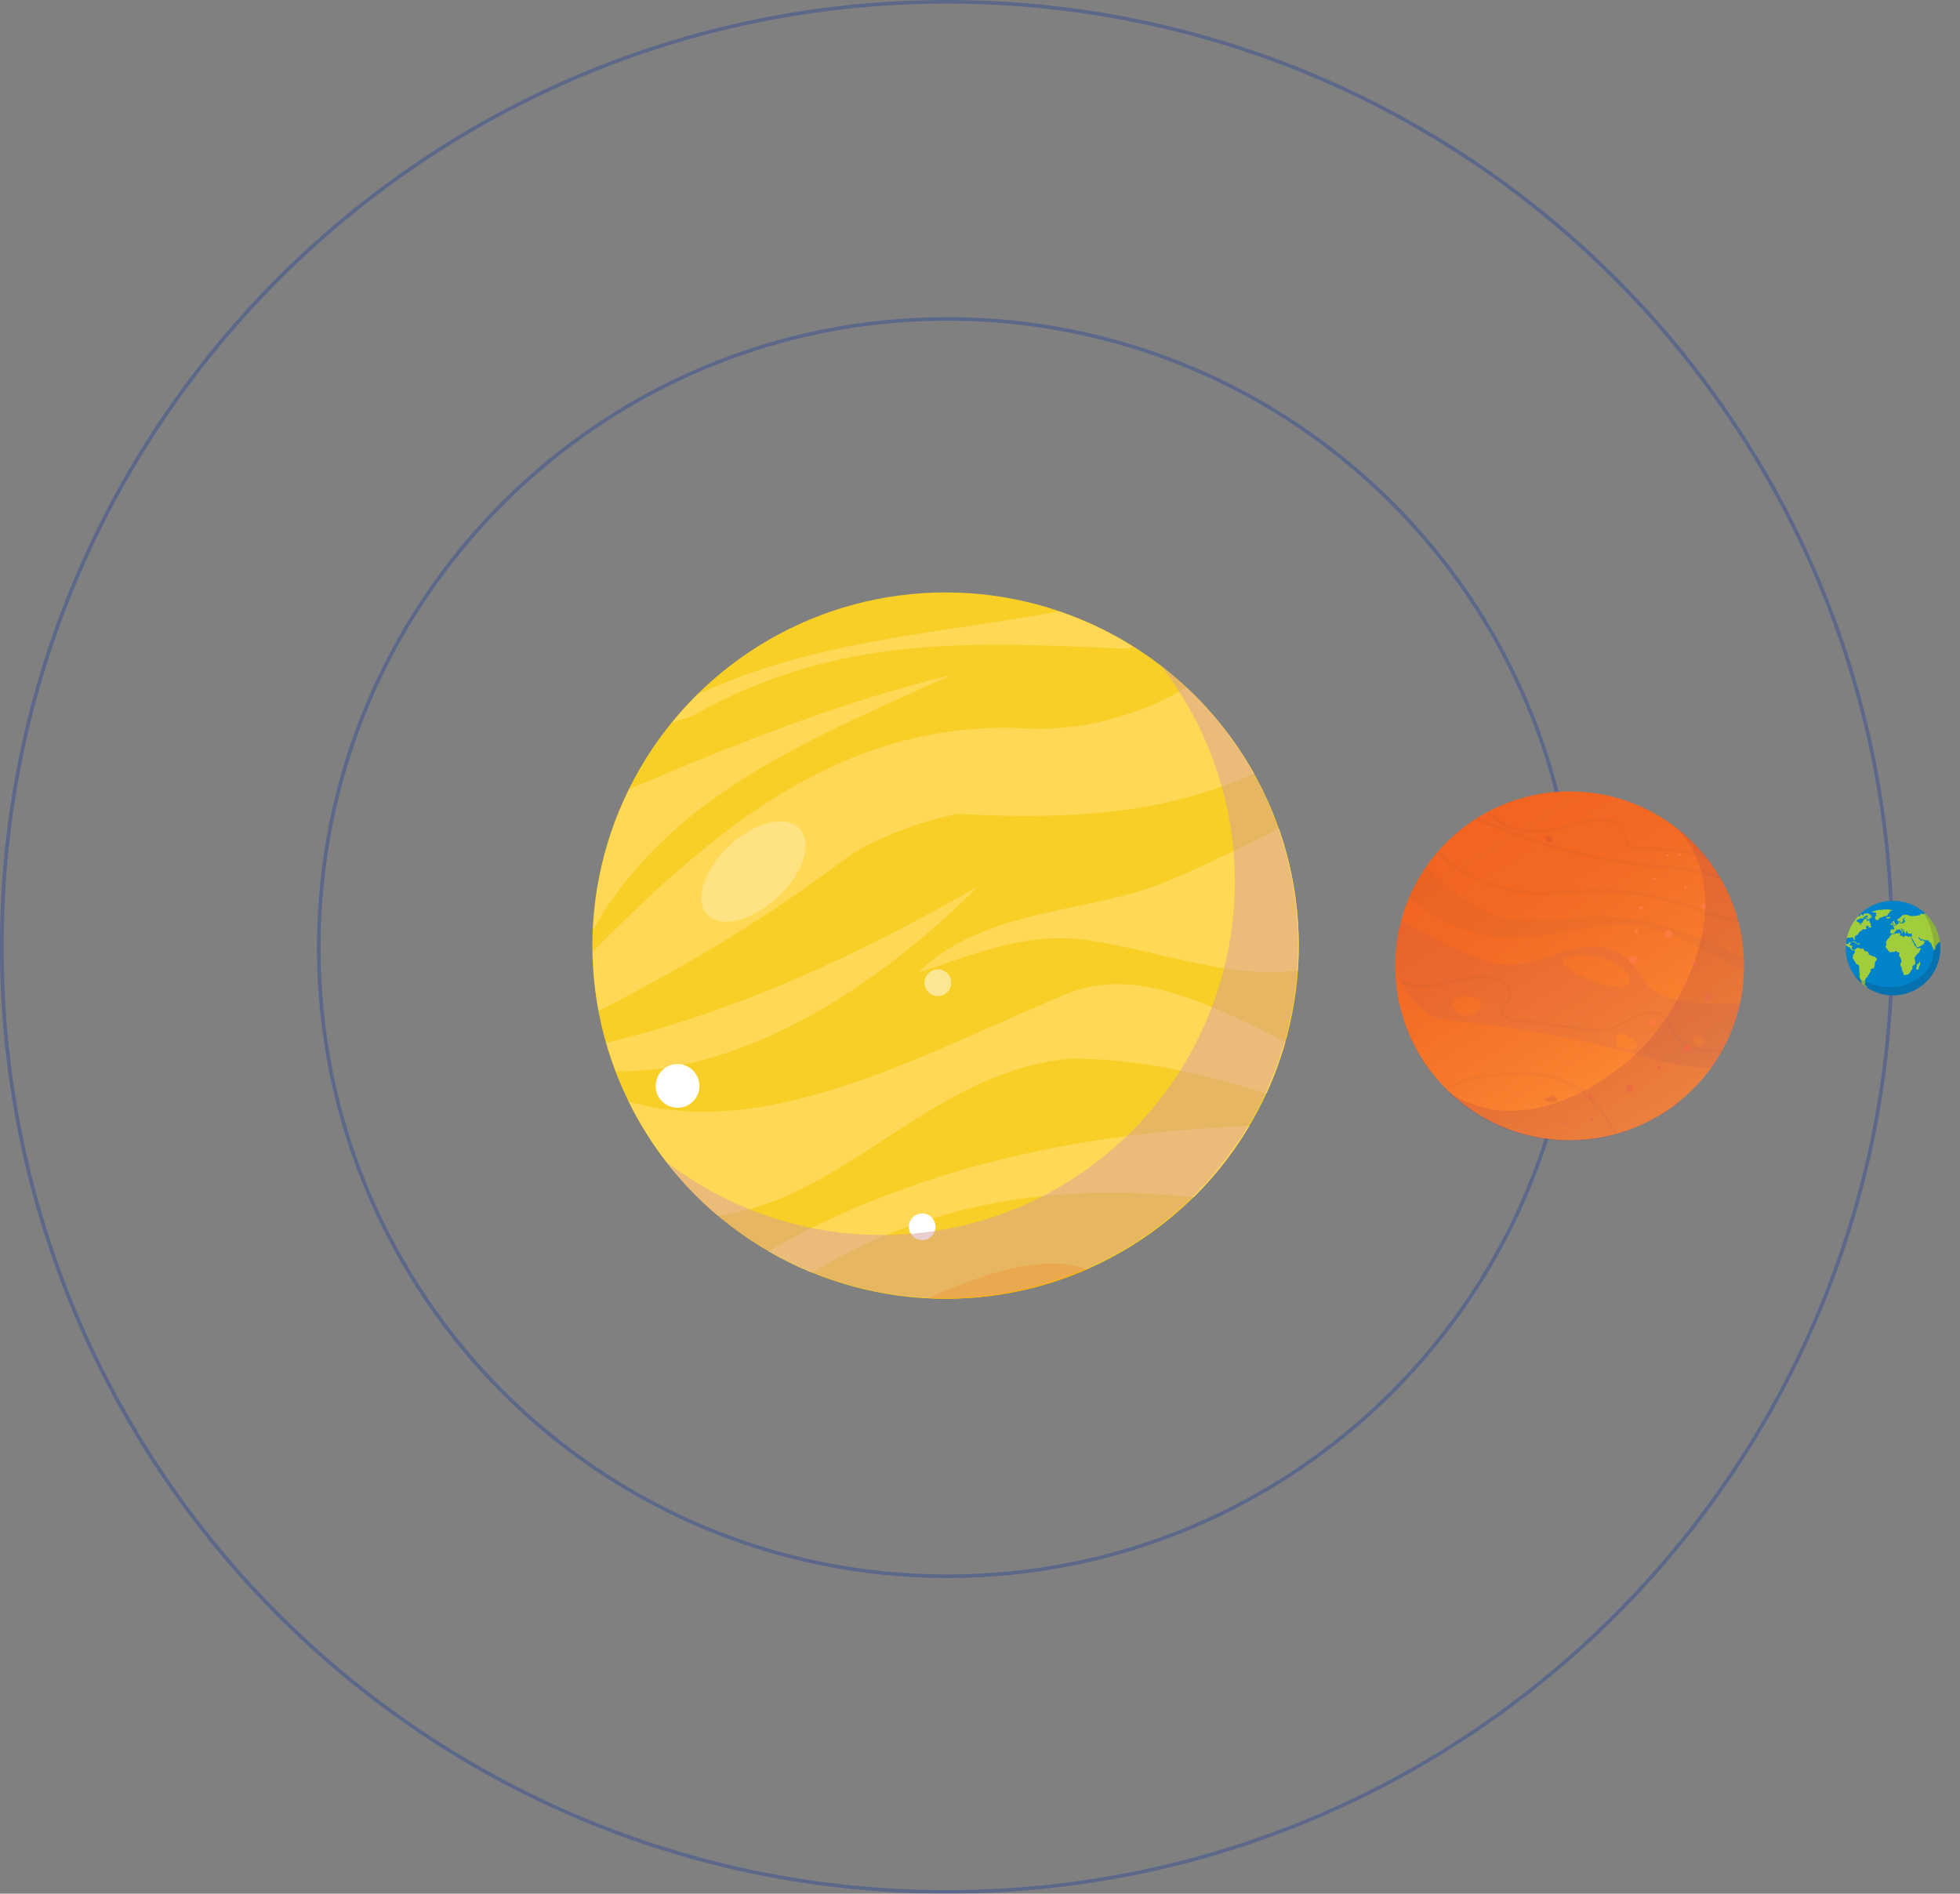 <svg xmlns="http://www.w3.org/2000/svg" xmlns:xlink="http://www.w3.org/1999/xlink" width="544.996" height="526.604" viewBox="0 0 544.996 526.604">
  <rect x="0" y="0" width="544.996" height="526.604" fill="#808080" stroke="none"/>
  <defs>
    <radialGradient id="radial-gradient" cx="-8.211" cy="-17.393" r="0.003" gradientTransform="translate(0.318) scale(0.364 1)" gradientUnits="objectBoundingBox">
      <stop offset="0.589" stop-color="#fff" stop-opacity="0"/>
      <stop offset="0.966" stop-color="#6e7797" stop-opacity="0.02"/>
      <stop offset="1" stop-color="#212e60" stop-opacity="0.031"/>
    </radialGradient>
    <linearGradient id="linear-gradient" x1="0.257" y1="0.11" x2="0.786" y2="0.959" gradientUnits="objectBoundingBox">
      <stop offset="0" stop-color="#f16421"/>
      <stop offset="0.276" stop-color="#f36a24"/>
      <stop offset="0.675" stop-color="#f87e2e"/>
      <stop offset="1" stop-color="#ff933a"/>
    </linearGradient>
    <radialGradient id="radial-gradient-2" cx="-4.26" cy="-8.856" r="0.002" gradientTransform="translate(0.344) scale(0.312 1)" xlink:href="#radial-gradient"/>
    <radialGradient id="radial-gradient-3" cx="-6.111" cy="-14.382" r="0.004" gradientTransform="translate(0.375) scale(0.25 1)" xlink:href="#radial-gradient"/>
    <radialGradient id="radial-gradient-4" cx="-4.832" cy="-12.945" r="0.004" gradientTransform="translate(0.383) scale(0.234 1)" xlink:href="#radial-gradient"/>
    <radialGradient id="radial-gradient-5" cx="-4.307" cy="-13.509" r="0.004" gradientTransform="translate(0.383) scale(0.234 1)" xlink:href="#radial-gradient"/>
    <radialGradient id="radial-gradient-6" cx="-6.893" cy="-19.354" r="0.007" gradientTransform="translate(0.396) scale(0.207 1)" xlink:href="#radial-gradient"/>
  </defs>
  <g id="Group_1019" data-name="Group 1019" transform="translate(-697 -9063.857)">
    <g id="Group_1018" data-name="Group 1018" transform="translate(959.956 9493.682) rotate(-135)">
      <g id="Group_1017" data-name="Group 1017" transform="translate(0 0)">
        <ellipse id="Ellipse_709" data-name="Ellipse 709" cx="98.185" cy="98.185" rx="98.185" ry="98.185" transform="matrix(0.228, -0.974, 0.974, 0.228, 0, 191.217)" fill="#f7cf26"/>
        <path id="Path_1811" data-name="Path 1811" d="M48.176,39.012C30.938,51.943,11.935,59.544,0,75.073A98.494,98.494,0,0,0,31.634,99.226C35.187,88.657,38.651,78,42.975,67.623,50.778,46.817,74.185,26.009,74.185,0,66.383,15.6,61.182,28.611,48.176,39.012Z" transform="translate(43.881 107.288)" fill="#ffd855"/>
        <path id="Path_1812" data-name="Path 1812" d="M60.182,4.361C51.511,39.981,30.632,69.5.017,94.146c0,.24-.017.478-.017.721a97.914,97.914,0,0,0,3.07,24.286C34.991,84.681,60.784,44.963,73.018,0A98.1,98.1,0,0,0,60.182,4.361Z" transform="translate(19.767 23.085)" fill="#ffd855"/>
        <path id="Path_1813" data-name="Path 1813" d="M25.5,0A98.226,98.226,0,0,0,0,36.772C11.719,31.486,19.493,15.593,25.5,0Z" transform="translate(26.587 45.259)" fill="#ffb200"/>
        <path id="Path_1814" data-name="Path 1814" d="M94.92,10.457A98.828,98.828,0,0,0,82.145,0C73.724,26.176,67.067,52.059,63.24,80.76a96.2,96.2,0,0,1-13,28.608C28.118,129.273,9.795,149.205,0,175.508a98.172,98.172,0,0,0,26.713,3.7c1.143,0,2.272-.049,3.4-.085,4.327-16.078,13.117-30.814,25.32-41.141C91.863,103.577,95.221,56.578,94.92,10.457Z" transform="translate(91.239 36.933)" fill="#ffd855"/>
        <path id="Path_1815" data-name="Path 1815" d="M40.913,34.78A98.054,98.054,0,0,0,20.386,0C31.875,41.624,14.78,81.039,0,120.451,16.687,93.149,28.946,64.075,40.913,34.78Z" transform="translate(170.084 51.858)" fill="#ffd855"/>
        <path id="Path_1816" data-name="Path 1816" d="M75.716,0a30.18,30.18,0,0,0-3.941,9.409C58.769,51.023,32.76,74.43,1.551,103.041A7.4,7.4,0,0,0,0,105.344a97.618,97.618,0,0,0,21.565-7.71c20-29.011,42.606-53.991,54.632-87.3,0-.221.014-.439.014-.663C76.211,6.4,76.032,3.182,75.716,0Z" transform="translate(139.925 108.283)" fill="#ffd855"/>
        <path id="Path_1817" data-name="Path 1817" d="M0,107.475C9.776,71.625,22.621,35.78,42.359,3.769Q38.7,1.73,34.853,0C8.074,26.142,0,70.836,0,107.475Z" transform="translate(123.269 28.424)" fill="#ffd855"/>
        <path id="Path_1818" data-name="Path 1818" d="M92.108,0c-2.8,0-5.562.146-8.3.374C61.881,28.984,70.268,70.69,45.4,100.524,32.144,113.787,16.379,123.706,0,132.18a98.232,98.232,0,0,0,6.446,13.906c21.694-7.181,43.885-14.379,51.964-32.557,16.267-38.638,29.361-88.4,65.376-108.278A98.018,98.018,0,0,0,92.108,0Z" transform="translate(25.844 19.767)" fill="#ffd855"/>
        <g id="Group_1016" data-name="Group 1016" transform="translate(63.616 31.609)" style="mix-blend-mode: soft-light;isolation: isolate">
          <g id="Group_1007" data-name="Group 1007" transform="translate(96.907 45.615)" opacity="0.527" style="mix-blend-mode: soft-light;isolation: isolate">
            <path id="Path_1824" data-name="Path 1824" d="M10.471,0c5.424.194,9.54,8.2,9.193,17.879S14.638,35.252,9.213,35.058-.327,26.857.02,17.176,5.047-.193,10.471,0Z" transform="translate(0 0)" fill="#fff" opacity="0.5" style="mix-blend-mode: soft-light;isolation: isolate"/>
          </g>
          <g id="Group_1008" data-name="Group 1008" transform="translate(44.906 73.839)" style="mix-blend-mode: soft-light;isolation: isolate">
            <path id="Path_1825" data-name="Path 1825" d="M.516,1.821A3.708,3.708,0,1,1,1.821,6.9,3.708,3.708,0,0,1,.516,1.821Z" transform="translate(0 0)" fill="#fff" opacity="0.5" style="mix-blend-mode: soft-light;isolation: isolate"/>
          </g>
          <g id="Group_1009" data-name="Group 1009" transform="translate(0 22.762)" style="mix-blend-mode: soft-light;isolation: isolate">
            <path id="Path_1826" data-name="Path 1826" d="M.517,1.821a3.709,3.709,0,1,1,1.3,5.08A3.707,3.707,0,0,1,.517,1.821Z" transform="translate(0 0)" fill="#fff"/>
          </g>
          <g id="Group_1015" data-name="Group 1015" transform="translate(73.432 0)" style="mix-blend-mode: soft-light;isolation: isolate">
            <path id="Path_1832" data-name="Path 1832" d="M.846,2.984A6.073,6.073,0,1,1,2.982,11.3,6.074,6.074,0,0,1,.846,2.984Z" transform="translate(0 0)" fill="#fff"/>
          </g>
        </g>
        <path id="Path_1833" data-name="Path 1833" d="M110.773,195.588a100.038,100.038,0,0,1-12.588.781A98.185,98.185,0,0,1,98.185,0a100.488,100.488,0,0,1,12.588.779,98.215,98.215,0,0,0,0,194.809Z" transform="translate(19.767 19.767)" fill="#d69f9f" opacity="0.5" style="mix-blend-mode: multiply;isolation: isolate"/>
      </g>
    </g>
    <g id="Path_1834" data-name="Path 1834" transform="translate(785.134 9152.041)" fill="none" opacity="0.35">
      <path d="M175.321,0A175.321,175.321,0,1,1,0,175.321,175.321,175.321,0,0,1,175.321,0Z" stroke="none"/>
      <path d="M 175.321 1 C 163.493 1 151.673 2.192 140.188 4.542 C 128.996 6.832 117.988 10.249 107.468 14.699 C 97.139 19.067 87.176 24.475 77.857 30.771 C 68.626 37.007 59.946 44.169 52.057 52.057 C 44.169 59.946 37.007 68.626 30.771 77.857 C 24.475 87.176 19.067 97.139 14.699 107.468 C 10.249 117.988 6.832 128.996 4.542 140.188 C 2.192 151.673 1 163.493 1 175.321 C 1 187.149 2.192 198.97 4.542 210.454 C 6.832 221.646 10.249 232.655 14.699 243.174 C 19.067 253.503 24.475 263.466 30.771 272.785 C 37.007 282.016 44.169 290.696 52.057 298.585 C 59.946 306.473 68.626 313.635 77.857 319.872 C 87.176 326.167 97.139 331.575 107.468 335.944 C 117.988 340.393 128.996 343.81 140.188 346.101 C 151.673 348.451 163.493 349.642 175.321 349.642 C 187.149 349.642 198.97 348.451 210.454 346.101 C 221.646 343.81 232.655 340.393 243.174 335.944 C 253.503 331.575 263.466 326.167 272.785 319.872 C 282.016 313.635 290.696 306.473 298.585 298.585 C 306.473 290.696 313.635 282.016 319.872 272.785 C 326.167 263.466 331.575 253.503 335.944 243.174 C 340.393 232.655 343.81 221.646 346.101 210.454 C 348.451 198.97 349.642 187.149 349.642 175.321 C 349.642 163.493 348.451 151.673 346.101 140.188 C 343.81 128.996 340.393 117.988 335.944 107.468 C 331.575 97.139 326.167 87.176 319.872 77.857 C 313.635 68.626 306.473 59.946 298.585 52.057 C 290.696 44.169 282.016 37.007 272.785 30.771 C 263.466 24.475 253.503 19.067 243.174 14.699 C 232.655 10.249 221.646 6.832 210.454 4.542 C 198.97 2.192 187.149 1 175.321 1 M 175.321 0 C 272.148 0 350.642 78.494 350.642 175.321 C 350.642 272.148 272.148 350.642 175.321 350.642 C 78.494 350.642 0 272.148 0 175.321 C 0 78.494 78.494 0 175.321 0 Z" stroke="none" fill="#1a3c9d"/>
    </g>
    <g id="Path_1835" data-name="Path 1835" transform="translate(697 9063.857)" fill="none" opacity="0.35">
      <path d="M263.3,0C408.719,0,526.6,117.884,526.6,263.3S408.719,526.6,263.3,526.6,0,408.719,0,263.3,117.884,0,263.3,0Z" stroke="none"/>
      <path d="M 263.302 1 C 245.504 1 227.718 2.793 210.438 6.329 C 193.597 9.775 177.032 14.917 161.202 21.613 C 145.66 28.186 130.67 36.323 116.647 45.796 C 102.757 55.18 89.696 65.956 77.826 77.826 C 65.956 89.696 55.18 102.757 45.796 116.647 C 36.323 130.67 28.186 145.66 21.613 161.202 C 14.917 177.032 9.775 193.597 6.329 210.438 C 2.793 227.718 1 245.504 1 263.302 C 1 281.099 2.793 298.885 6.329 316.166 C 9.775 333.007 14.917 349.572 21.613 365.401 C 28.186 380.943 36.323 395.934 45.796 409.956 C 55.18 423.846 65.956 436.907 77.826 448.777 C 89.696 460.647 102.757 471.423 116.647 480.807 C 130.67 490.28 145.66 498.417 161.202 504.991 C 177.032 511.686 193.597 516.828 210.438 520.274 C 227.718 523.811 245.504 525.604 263.302 525.604 C 281.099 525.604 298.885 523.811 316.166 520.274 C 333.007 516.828 349.572 511.686 365.401 504.991 C 380.943 498.417 395.934 490.28 409.956 480.807 C 423.846 471.423 436.907 460.647 448.777 448.777 C 460.647 436.907 471.423 423.846 480.807 409.956 C 490.28 395.934 498.417 380.943 504.991 365.401 C 511.686 349.572 516.828 333.007 520.274 316.166 C 523.811 298.885 525.604 281.099 525.604 263.302 C 525.604 245.504 523.811 227.718 520.274 210.438 C 516.828 193.597 511.686 177.032 504.991 161.202 C 498.417 145.66 490.28 130.67 480.807 116.647 C 471.423 102.757 460.647 89.696 448.777 77.826 C 436.907 65.956 423.846 55.18 409.956 45.796 C 395.934 36.323 380.943 28.186 365.401 21.613 C 349.572 14.917 333.007 9.775 316.166 6.329 C 298.885 2.793 281.099 1 263.302 1 M 263.302 0 C 408.719 0 526.604 117.884 526.604 263.302 C 526.604 408.719 408.719 526.604 263.302 526.604 C 117.884 526.604 0 408.719 0 263.302 C 0 117.884 117.884 0 263.302 0 Z" stroke="none" fill="#1a3c9d"/>
    </g>
    <g id="Group_1000" data-name="Group 1000" transform="translate(1204.774 9308.89)">
      <g id="Group_562" data-name="Group 562" transform="translate(0 0)">
        <circle id="Ellipse_643" data-name="Ellipse 643" cx="13.16" cy="13.16" r="13.16" transform="translate(0 18.611) rotate(-45)" fill="#0083ca"/>
        <g id="Group_561" data-name="Group 561" transform="translate(5.468 7.839)">
          <path id="Path_1354" data-name="Path 1354" d="M781.748,192.146a.229.229,0,0,1-.2.1,1.715,1.715,0,0,0-.3.041.2.2,0,0,1-.189-.038.358.358,0,0,0-.35-.032.083.083,0,0,0-.065.091c0,.033.005.069-.03.09a.324.324,0,0,0-.1.116.2.2,0,0,1-.178.094c-.048,0-.1,0-.145,0a.322.322,0,0,0-.2.054.72.72,0,0,1-.5.086.432.432,0,0,0-.284.024,1.137,1.137,0,0,1-.325.11.255.255,0,0,1-.239-.048.19.19,0,0,0-.253.011l-.087.069c-.018.014-.04.03-.061.02-.1-.044-.206-.033-.3-.078a2.715,2.715,0,0,0-.554-.158,1.726,1.726,0,0,1-.262-.088,1.04,1.04,0,0,0-.276-.109,2.571,2.571,0,0,0-.394-.027h-.283c-.033,0-.073-.005-.1.019-.084.089-.2.072-.3.092-.029.006-.059,0-.085.02a2.684,2.684,0,0,0-.431.379.366.366,0,0,1-.049.046,1.407,1.407,0,0,0-.257.261.4.4,0,0,1-.1.1,1.026,1.026,0,0,1-.262.145c-.083.027-.138.1-.219.129-.181.067-.175.062-.164.283a.751.751,0,0,0,.039.15c.009.032.02.064.026.1a.176.176,0,0,0,.17.157.3.3,0,0,0,.209-.061c.026-.02.051-.043.078-.063a.081.081,0,0,1,.11,0,1.393,1.393,0,0,1,.241.274c.034.042.02.083-.026.112a1,1,0,0,0-.092.062.063.063,0,0,0-.015.072.05.05,0,0,0,.058.041.773.773,0,0,0,.3-.078.232.232,0,0,1,.143-.053c.056,0,.08-.032.093-.078a.754.754,0,0,0,.044-.217.1.1,0,0,1,.074-.109.23.23,0,0,0,.069-.036c.114-.082.12-.162.02-.256l-.042-.037a.165.165,0,0,1,.029-.294l.1-.054a.445.445,0,0,0,.216-.215.172.172,0,0,1,.157-.109c.048,0,.1,0,.145,0a.05.05,0,0,1,.047.024c.014.028-.011.04-.027.053a1.226,1.226,0,0,1-.226.178.2.2,0,0,0-.131.222.352.352,0,0,0,.256.337l.021.006a.147.147,0,0,1,.1.146c-.007.081-.038.128-.119.138a.186.186,0,0,0-.174.172c0,.025-.009.051-.015.076-.033.145-.116.219-.246.2a.578.578,0,0,0-.11.01,1.983,1.983,0,0,0-.362.107c-.033.009-.062.024-.089-.013a.172.172,0,0,0-.255-.041.111.111,0,0,1-.115.007c-.1-.049-.125-.089-.091-.194a.478.478,0,0,0,.013-.208.067.067,0,0,0-.074-.067.259.259,0,0,0-.187.155.575.575,0,0,0-.022.261.105.105,0,0,1-.071.123c-.055.023-.107.053-.162.073a.408.408,0,0,0-.211.157.715.715,0,0,1-.26.2c-.046.028-.088.05-.108.1-.031.085-.127.081-.187.127-.034.026-.07,0-.105-.011-.051-.017-.111-.024-.14.03a.193.193,0,0,1-.2.1.436.436,0,0,0-.153.024c-.022.008-.042.018-.043.044s.062.125.105.128c.15.009.225.117.3.222a.219.219,0,0,1,.031.221.489.489,0,0,0-.028.119c-.013.1-.033.112-.129.111a.547.547,0,0,1-.078,0c-.2-.031-.4-.026-.6-.042a.093.093,0,0,0-.064.013c-.073.052-.178.08-.132.213.017.049-.026.109-.01.164a.3.3,0,0,1-.019.184,1.406,1.406,0,0,1-.074.149c-.012.026-.037.059-.013.083.063.061.05.136.051.209,0,.057.03.08.083.08a.345.345,0,0,0,.056,0,.284.284,0,0,1,.245.075.193.193,0,0,0,.207.041.305.305,0,0,1,.172-.031.428.428,0,0,0,.346-.168c.045-.043.066-.12.111-.174a.06.06,0,0,0,0-.053c-.027-.05,0-.084.028-.12a1.336,1.336,0,0,0,.085-.117.156.156,0,0,1,.121-.084.4.4,0,0,0,.192-.126c.041-.036.024-.091.027-.138a.132.132,0,0,1,.157-.131,1.429,1.429,0,0,1,.163.034c.036.007.077.032.108.011.073-.05.157-.08.23-.127.09-.058.1-.064.18,0a.23.23,0,0,1,.067.088.446.446,0,0,0,.123.156,1.272,1.272,0,0,0,.358.239.658.658,0,0,1,.233.2.123.123,0,0,1-.076.195.927.927,0,0,1-.276.019c-.031,0-.063.005-.074.038s.016.055.042.07c.08.046.167.08.247.128a.062.062,0,0,0,.1-.059.116.116,0,0,1,.1-.127c.079-.023.094-.1.126-.158a.122.122,0,0,0-.011-.124c-.024-.047,0-.077.057-.075.037,0,.059.03.089.043s.064,0,.066-.044a.114.114,0,0,0-.064-.1c-.079-.055-.162-.1-.241-.16a.377.377,0,0,0-.116-.059.274.274,0,0,1-.188-.142.343.343,0,0,0-.114-.146.183.183,0,0,1-.045-.049.13.13,0,0,1,.012-.145.09.09,0,0,1,.122-.015.779.779,0,0,1,.206.183.244.244,0,0,0,.161.111.2.2,0,0,1,.113.065.276.276,0,0,0,.079.06.328.328,0,0,1,.18.309c0,.033-.007.069.017.1a2.887,2.887,0,0,0,.219.32.151.151,0,0,1,.05.109c0,.111.078.132.159.151.066.015.085,0,.109-.06a.516.516,0,0,0,.035-.425.066.066,0,0,1,0-.022c-.007-.065.056-.168.108-.175a.177.177,0,0,1,.2.145,1,1,0,0,1,0,.133.411.411,0,0,0,.075.252.215.215,0,0,0,.189.116.444.444,0,0,1,.2.058c.053.025.1.035.142-.007a.1.1,0,0,1,.1-.016.857.857,0,0,1,.156.055.2.2,0,0,0,.22-.01.241.241,0,0,1,.08-.037.13.13,0,0,1,.164.095.543.543,0,0,1-.006.254,1.41,1.41,0,0,0-.073.232.818.818,0,0,1-.059.19.3.3,0,0,0-.017.226,2.563,2.563,0,0,0,.111.277,1.783,1.783,0,0,0,.251.43.635.635,0,0,1,.109.193.182.182,0,0,0,.072.1.521.521,0,0,1,.151.189.786.786,0,0,1,.065.235.329.329,0,0,0,.166.249.212.212,0,0,1,.074.066,1.911,1.911,0,0,1,.246.454c.061.176.156.334.219.508a.253.253,0,0,0,.138.138c.059.027.1-.013.142-.039a.2.2,0,0,1,.032-.01,3.878,3.878,0,0,0,.589-.253.408.408,0,0,1,.117-.033.269.269,0,0,0,.2-.133A.255.255,0,0,1,780.9,201a3.107,3.107,0,0,0,.366-.2c.132-.091.27-.169.3-.345a.29.29,0,0,1,.051-.1.948.948,0,0,0,.138-.265.1.1,0,0,0-.01-.1c-.042-.052-.082-.105-.125-.157a.135.135,0,0,0-.124-.061.128.128,0,0,1-.136-.075c-.016-.025-.036-.047-.053-.072-.092-.137-.191-.143-.287-.015a.209.209,0,0,1-.112.086.727.727,0,0,1-.266,0,.047.047,0,0,1-.045-.062c.044-.179-.056-.277-.2-.352a.627.627,0,0,1-.307-.349.119.119,0,0,1,.136-.157c.132.018.182.116.22.223.018.05.027.109.076.13a2.668,2.668,0,0,0,.382.2.308.308,0,0,0,.213.005c.027-.012.055-.02.082-.034.056-.03.074-.023.1.035a.269.269,0,0,1,.021.052.152.152,0,0,0,.135.114c.095.015.188.04.283.057a1.466,1.466,0,0,0,.6.008.835.835,0,0,1,.21-.023.164.164,0,0,1,.133.066,1,1,0,0,0,.22.217.282.282,0,0,1,.125.165.2.2,0,0,0,.1.128.374.374,0,0,1,.113.106.123.123,0,0,0,.163.051.253.253,0,0,1,.043-.013.11.11,0,0,1,.145.094c0,.072.038.137.041.206a2,2,0,0,0,.172.573.407.407,0,0,0,.065.129.552.552,0,0,1,.091.177c.021.06.039.12.064.178.08.183.181.357.243.547a.23.23,0,0,0,.054.084c.065.07.112.073.18.008.021-.02.04-.044.062-.063a.42.42,0,0,0,.2-.387.217.217,0,0,1,.008-.043,1.248,1.248,0,0,0,.016-.516.137.137,0,0,1,.047-.142c.086-.076.159-.166.242-.241s.16-.192.244-.284a.619.619,0,0,1,.146-.132c.079-.046.162-.1.159-.209a.082.082,0,0,1,.04-.063.294.294,0,0,1,.183-.072.887.887,0,0,0,.183-.03,13.126,13.126,0,0,0-4.127-7.986c-.017,0-.033.006-.051.007A.123.123,0,0,0,781.748,192.146Z" transform="translate(-759.84 -190.989)" fill="#a1cd3c"/>
          <path id="Path_1355" data-name="Path 1355" d="M769.576,248.143a.962.962,0,0,1-.288.075c-.157.041-.307.105-.468.132a.211.211,0,0,1-.258-.166.318.318,0,0,0-.1-.211,2.113,2.113,0,0,1-.161-.183.269.269,0,0,0-.143-.112.3.3,0,0,1-.22-.286.385.385,0,0,0-.106-.24.659.659,0,0,1-.19-.4.52.52,0,0,0-.127-.3.985.985,0,0,1-.211-.336c-.017-.049-.046-.094-.063-.142-.046-.132-.165-.231-.148-.395a1.13,1.13,0,0,0-.065-.29.427.427,0,0,0-.258-.287.237.237,0,0,0-.27.038.138.138,0,0,1-.164.015.545.545,0,0,0-.138-.04,1.981,1.981,0,0,1-.428-.116.819.819,0,0,1-.186-.089.251.251,0,0,0-.214-.034.565.565,0,0,1-.086.022c-.072,0-.1.064-.145.111s-.015.081,0,.125c.023.07-.013.114-.087.12a.148.148,0,0,1-.111-.043.374.374,0,0,0-.244-.094.132.132,0,0,1-.142-.1.2.2,0,0,0-.194-.14.464.464,0,0,0-.122,0,.4.4,0,0,1-.262-.078.157.157,0,0,1-.056-.225.194.194,0,0,0,.027-.106.68.68,0,0,1,.006-.177.1.1,0,0,0-.083-.125.29.29,0,0,0-.176.008.3.3,0,0,1-.139.02c-.106,0-.216-.029-.314.04a.07.07,0,0,1-.074,0,.31.31,0,0,0-.2-.009,1.575,1.575,0,0,1-.373.054.2.2,0,0,0-.164.082.173.173,0,0,1-.07.051,1.464,1.464,0,0,1-.41.086.24.24,0,0,1-.2-.045.108.108,0,0,0-.16.044.631.631,0,0,0-.068.114.27.27,0,0,1-.142.146.635.635,0,0,0-.322.388.747.747,0,0,1-.145.285c-.077.093-.143.2-.273.232a.14.14,0,0,0-.093.088c-.024.054-.05.123-.1.146a.282.282,0,0,0-.141.212.338.338,0,0,1-.036.081c-.07.125-.158.238-.221.37a.469.469,0,0,0-.034.4.624.624,0,0,1,.047.45.411.411,0,0,0-.013.076.24.24,0,0,1-.076.143.3.3,0,0,0-.094.229.811.811,0,0,0,.164.452c.028.042.079.053.115.085.065.057.1.134.168.192a.293.293,0,0,1,.09.137.839.839,0,0,0,.378.489,2.311,2.311,0,0,1,.3.223.251.251,0,0,0,.316.041.453.453,0,0,1,.093-.036.588.588,0,0,1,.367-.03.361.361,0,0,0,.27.019c.118-.052.241-.1.357-.152a.791.791,0,0,1,.352-.076.259.259,0,0,1,.276.2c.044.128.076.147.214.125a.43.43,0,0,1,.29.044c.116.065.135.107.112.243a.94.94,0,0,0-.047.205.608.608,0,0,1-.05.271.128.128,0,0,0-.011.108.728.728,0,0,0,.084.169c.078.094.15.193.229.287a.491.491,0,0,1,.127.265.445.445,0,0,0,.072.185.35.35,0,0,1,.062.211.827.827,0,0,0,.078.378.317.317,0,0,1-.068.387.29.29,0,0,0-.087.175c-.017.11-.06.214-.087.321a1.76,1.76,0,0,0-.033.319.164.164,0,0,0,.04.1,1.2,1.2,0,0,1,.114.228.951.951,0,0,0,.159.3.322.322,0,0,1,.082.266.513.513,0,0,0,.009.21.783.783,0,0,1,.037.219.471.471,0,0,0,.109.321.853.853,0,0,1,.249.479.037.037,0,0,0,0,.01.4.4,0,0,1,.039.241c-.027.076.039.161.053.255a.054.054,0,0,0,.021.037.4.4,0,0,0,.237.08,1.758,1.758,0,0,0,.424-.074.133.133,0,0,1,.054-.009,1.19,1.19,0,0,0,.411-.078.7.7,0,0,0,.333-.227.732.732,0,0,1,.107-.113.56.56,0,0,0,.155-.2.6.6,0,0,1,.152-.2.46.46,0,0,0,.146-.23.652.652,0,0,0,.035-.117.384.384,0,0,1,.229-.305.223.223,0,0,0,.115-.117.634.634,0,0,0,.034-.454.507.507,0,0,1-.023-.086.3.3,0,0,1,.127-.321.519.519,0,0,0,.115-.119.292.292,0,0,1,.129-.1.83.83,0,0,0,.332-.238.452.452,0,0,0,.118-.357,1.021,1.021,0,0,1,.009-.31.41.41,0,0,0-.057-.34.4.4,0,0,1-.092-.246,1.652,1.652,0,0,0-.048-.44.2.2,0,0,1,.031-.17.477.477,0,0,0,.056-.108.851.851,0,0,1,.254-.384.307.307,0,0,0,.057-.068c.069-.092.132-.189.205-.277a.731.731,0,0,1,.225-.213,1.091,1.091,0,0,0,.482-.507c.125-.235.228-.482.339-.725a.728.728,0,0,0,.018-.075c.033-.1-.008-.207.017-.309C769.674,248.172,769.612,248.121,769.576,248.143Z" transform="translate(-748.835 -237.461)" fill="#a1cd3c"/>
          <path id="Path_1356" data-name="Path 1356" d="M658.025,198.985a.219.219,0,0,1,.21-.02,2.166,2.166,0,0,0,.4.063c.036.005.051-.018.069-.044a.221.221,0,0,1,.128-.1c.069-.015.137-.034.206-.045a.14.14,0,0,1,.163.065.1.1,0,0,0,.118.055c.128-.017.2.053.178.18a.4.4,0,0,0,.006.143.919.919,0,0,0,.135.327c.05.072.083.082.147.023a.333.333,0,0,0,.109-.236,1.164,1.164,0,0,0-.055-.339.486.486,0,0,1,.19-.54,2.9,2.9,0,0,1,.468-.295.5.5,0,0,0,.247-.186.747.747,0,0,0,.1-.194.665.665,0,0,1,.151-.281c.084-.1.171-.195.258-.29a.55.55,0,0,1,.347-.2.752.752,0,0,0,.188-.066.086.086,0,0,0,.061-.095.165.165,0,0,1,.07-.143,1.688,1.688,0,0,1,.218-.124.415.415,0,0,1,.264-.05.1.1,0,0,1,.1.07c.026.066.077.074.131.028.034-.029.063-.063.1-.094s.049-.052.085-.048c.11.011.207-.057.316-.053a.222.222,0,0,0,.076-.016.07.07,0,0,0,.028-.122.113.113,0,0,0-.069-.032c-.04-.005-.08-.014-.12-.022a.154.154,0,0,1-.134-.21.249.249,0,0,1,.076-.134.175.175,0,0,0,.065-.188c-.013-.051.015-.069.051-.084a.488.488,0,0,1,.263-.028.666.666,0,0,0,.317-.015c.058-.019.1.037.074.094a.326.326,0,0,1-.088.114.331.331,0,0,0-.088.152c-.016.045-.011.069.041.079a.5.5,0,0,0,.209.008.26.26,0,0,1,.215.026.566.566,0,0,0,.21.067.12.12,0,0,0,.138-.17.216.216,0,0,1,0-.183c.046-.094.045-.1-.05-.133s-.1-.069-.091-.152c.006-.113.068-.21.083-.321a.139.139,0,0,0-.052-.155c-.025-.017-.049-.035-.046-.07.005-.063-.039-.086-.087-.1-.125-.031-.157-.124-.162-.235,0-.067,0-.134,0-.2a.488.488,0,0,0-.11-.308c-.057-.068-.075-.072-.146-.018a2.95,2.95,0,0,1-.276.187.154.154,0,0,1-.186-.011c-.047-.041-.052-.084-.019-.162.007-.017.017-.033.024-.05.03-.068.027-.1-.033-.13a.555.555,0,0,1-.133-.115.26.26,0,0,0-.144-.1,2.941,2.941,0,0,0-.355-.027.16.16,0,0,0-.113.04,1.217,1.217,0,0,0-.158.256c.015.132-.061.2-.173.237a.186.186,0,0,0-.031.012c-.057.033-.063.061-.023.115.066.088.067.114.009.207a.481.481,0,0,1-.159.152c-.1.063-.214.084-.316.136-.048.024-.083.051-.079.107.006.092-.058.167-.057.259,0,.035-.037.063-.071.081s-.059.031-.089.045c-.075.036-.116.024-.149-.052a.179.179,0,0,1,.007-.18,1.655,1.655,0,0,1,.13-.22c.027-.03.014-.057-.02-.069a.565.565,0,0,0-.185-.034.5.5,0,0,1-.338-.15.6.6,0,0,0-.275-.153.115.115,0,0,1-.1-.1.283.283,0,0,0-.033-.128c-.043-.058-.016-.1.021-.149a.951.951,0,0,1,.164-.133,1.042,1.042,0,0,1,.51-.232.435.435,0,0,0,.241-.128.253.253,0,0,1,.16-.067.341.341,0,0,1,.268.084.085.085,0,0,0,.111.011l.168-.087a.1.1,0,0,1,.115,0,.188.188,0,0,0,.115.037.075.075,0,0,0,.072-.043.054.054,0,0,0-.022-.069.207.207,0,0,1-.072-.121c-.024-.088-.008-.119.083-.124a.3.3,0,0,0,.163-.063c.082-.061.181-.1.226-.2.011-.025.041-.042.062-.063a.366.366,0,0,0,.076-.095.145.145,0,0,1,.166-.082.949.949,0,0,0,.166.006.233.233,0,0,1,.206.088.3.3,0,0,0,.114.1c.072.037.076.083.015.14a.638.638,0,0,1-.155.107c-.033.016-.072.03-.083.07-.019.069-.074.076-.13.083a.433.433,0,0,1-.186-.025.186.186,0,0,0-.231.116c-.014.04,0,.066.042.07a1.11,1.11,0,0,0,.365.011.092.092,0,0,1,.105.042.294.294,0,0,1,.045.089.2.2,0,0,0,.137.133c.073.027.146.054.219.083a.172.172,0,0,0,.185-.025,2.525,2.525,0,0,1,.2-.154.175.175,0,0,0,.06-.252c-.017-.033-.034-.066-.049-.1s-.016-.052.012-.069a.061.061,0,0,1,.072.012c.043.031.065.081.1.117a.116.116,0,0,0,.177.011c.05-.039.1-.078.148-.118a.124.124,0,0,0,.047-.174.179.179,0,0,0-.089-.108.247.247,0,0,1-.163-.262.157.157,0,0,0-.069-.143.535.535,0,0,0-.251-.113.259.259,0,0,1-.21-.177.146.146,0,0,0-.12-.1,1.284,1.284,0,0,0-.454-.017,2.854,2.854,0,0,1-.31.02c-.07,0-.142-.005-.211,0a.38.38,0,0,0-.2.053c-.071.053-.142.107-.21.165-.087.073-.095.106-.057.214.009.025.024.048.01.074a.158.158,0,0,1-.131.091c-.056,0-.114,0-.147-.055a.567.567,0,0,1-.072-.209c-.008-.068-.059-.111-.11-.1a.766.766,0,0,0-.257.1c-.082.06-.168.12-.127.252.023.076,0,.089-.069.131a.181.181,0,0,1-.15.006.419.419,0,0,0-.241,0,.467.467,0,0,1-.172.03h-.01a13.122,13.122,0,0,0-3.172,6.229.889.889,0,0,1,.185-.117A1.208,1.208,0,0,0,658.025,198.985Z" transform="translate(-657.364 -191.084)" fill="#a1cd3c"/>
          <path id="Path_1357" data-name="Path 1357" d="M655.387,269.128a.141.141,0,0,1,.137.022.335.335,0,0,1,.091.081.971.971,0,0,0,.691.374.217.217,0,0,1,.153.1.565.565,0,0,1,.09.212.278.278,0,0,0,.191.249.269.269,0,0,1,.166.14.161.161,0,0,0,.142.094.241.241,0,0,1,.183.09c.032.041.081.031.124.02s.045-.046.043-.081a.121.121,0,0,1,.022-.084.088.088,0,0,0,.007-.1c-.025-.034-.07-.026-.1-.017a.236.236,0,0,1-.234-.064c-.022-.02-.044-.04-.067-.058a.236.236,0,0,1-.08-.281,2.759,2.759,0,0,1,.111-.418.268.268,0,0,0,.006-.143.074.074,0,0,0-.036-.053.449.449,0,0,0-.374-.1.826.826,0,0,1-.155,0,.079.079,0,0,1-.081-.063.237.237,0,0,1,.031-.221,1.112,1.112,0,0,0,.121-.237c.039-.1.025-.211.109-.3.037-.037,0-.088-.061-.1a.75.75,0,0,0-.421.061.1.1,0,0,0-.069.092.7.7,0,0,1-.071.221.155.155,0,0,1-.183.109.886.886,0,0,0-.232.006.342.342,0,0,1-.325-.168c-.021.214-.037.429-.048.646l.019,0C655.316,269.147,655.353,269.141,655.387,269.128Z" transform="translate(-655.261 -259.05)" fill="#a1cd3c"/>
          <path id="Path_1358" data-name="Path 1358" d="M677.217,293.3c.045,0,.085-.006.093-.057s-.033-.071-.067-.092a.088.088,0,0,0-.043-.008.324.324,0,0,1-.159-.047.493.493,0,0,1-.255-.22.411.411,0,0,0-.116-.157c-.134-.12-.111-.162-.058-.268a.085.085,0,0,0,.015-.041c-.01-.083.046-.127.1-.179a.14.14,0,0,0-.048-.248.185.185,0,0,1-.079-.268.218.218,0,0,0,.044-.2.1.1,0,0,1,.032-.1.3.3,0,0,0,.077-.169.389.389,0,0,1,.073-.172.389.389,0,0,0,.074-.172.208.208,0,0,1,.139-.161c.027-.012.057-.017.084-.028.13-.048.244-.111.25-.273a.15.15,0,0,1,.013-.042.607.607,0,0,1,.2-.315.426.426,0,0,0,.137-.159c.045-.094.085-.189.124-.286a.467.467,0,0,1,.144-.244c.088-.06.066-.18.139-.247.016-.015.031-.032.048-.046a.158.158,0,0,0,.059-.127.592.592,0,0,0-.016-.176.323.323,0,0,1,.179-.453.5.5,0,0,1,.112-.048.34.34,0,0,0,.1-.043.478.478,0,0,1,.269-.089c.087,0,.19,0,.227-.117,0-.012.021-.021.034-.028a.108.108,0,0,0,.055-.113.242.242,0,0,1,.051-.165.352.352,0,0,0,.081-.215.311.311,0,0,1,.05-.221.145.145,0,0,0,.014-.087.431.431,0,0,1,.006-.111.382.382,0,0,0-.009-.228.39.39,0,0,1,.049-.371,5.056,5.056,0,0,1,.339-.478.124.124,0,0,0,.021-.026.753.753,0,0,0,.089-.649.214.214,0,0,0-.185-.167.387.387,0,0,1-.254-.146.577.577,0,0,0-.087-.086.364.364,0,0,0-.313-.11.653.653,0,0,1-.44-.13,6.524,6.524,0,0,0-.679-.3.288.288,0,0,1-.182-.2.228.228,0,0,0-.034-.1.507.507,0,0,1-.11-.252.244.244,0,0,0-.089-.174.7.7,0,0,1-.155-.142.124.124,0,0,0-.063-.045,1.129,1.129,0,0,0-.368-.072.386.386,0,0,1-.381-.219.351.351,0,0,0-.2-.18.175.175,0,0,1-.113-.128c-.014-.042.016-.078.024-.118s.026-.092-.029-.116a.227.227,0,0,0-.16-.032.66.66,0,0,1-.2.019.194.194,0,0,0-.134.041.172.172,0,0,1-.208.015.413.413,0,0,0-.179-.052.353.353,0,0,1-.183-.075,1.54,1.54,0,0,0-.252-.136.706.706,0,0,0-.216-.043.084.084,0,0,0-.081.026.485.485,0,0,1-.273.134.306.306,0,0,0-.269.229.242.242,0,0,1-.272.154.431.431,0,0,0-.122,0c-.019,0-.039.009-.041.031,0,.045-.03.1.03.128a.052.052,0,0,1,.031.053.19.19,0,0,0,.042.113.514.514,0,0,1,.07.353.656.656,0,0,1-.084.307,1.135,1.135,0,0,1-.133.133c-.05.055-.075.132-.135.175a.5.5,0,0,0-.175.324.328.328,0,0,0,.018.24.209.209,0,0,1-.037.281.154.154,0,0,0-.049.12.424.424,0,0,0,.164.349.5.5,0,0,1,.19.3.376.376,0,0,0,.093.174,1.254,1.254,0,0,1,.224.331c.051.1.11.2.153.306a1.034,1.034,0,0,0,.254.3c.007.007.02.008.031.012.079.033.159.063.236.1a1.231,1.231,0,0,1,.375.292.247.247,0,0,1,.044.1,2.11,2.11,0,0,1,.057.54c.013.259.021.518.048.776a.422.422,0,0,1,0,.133,1.075,1.075,0,0,0,0,.342c.014.138.071.263.094.4a1.07,1.07,0,0,1,0,.419,3.075,3.075,0,0,0-.041.341.13.13,0,0,0,.01.076,1.468,1.468,0,0,1,.128.447.606.606,0,0,0,.131.3.9.9,0,0,1,.2.521.335.335,0,0,0,.051.157.418.418,0,0,1,.061.177.647.647,0,0,0,.109.322.631.631,0,0,1,.029.059v0c.211.183.427.361.65.53a.225.225,0,0,1,.187.139c.05.036.1.071.151.107a.322.322,0,0,1,.115.016A.66.66,0,0,0,677.217,293.3Z" transform="translate(-671.318 -271.76)" fill="#a1cd3c"/>
          <path id="Path_1359" data-name="Path 1359" d="M729.349,183.366c.169-.035.226-.127.186-.3-.025-.1,0-.137.094-.174a.593.593,0,0,0,.384-.356.172.172,0,0,1,.037-.079.2.2,0,0,0,.06-.172.109.109,0,0,1,.063-.12,1.99,1.99,0,0,1,.359-.145.928.928,0,0,0,.3-.081c.02-.011.039-.023.034-.05s-.024-.027-.041-.032a.607.607,0,0,0-.21-.013,1.1,1.1,0,0,1-.4-.038,3.446,3.446,0,0,0-.431-.1,1.956,1.956,0,0,0-.719-.006.976.976,0,0,1-.285.022,1.584,1.584,0,0,0-.411.008,4.818,4.818,0,0,1-.706.077.932.932,0,0,1-.188.015,5.745,5.745,0,0,0-.707.04.1.1,0,0,0-.043.01.833.833,0,0,1-.236.059c-.137.014-.262.081-.4.087-.034,0-.08.006-.1.046s-.066.057-.106.071a1.757,1.757,0,0,1-.373.052,2,2,0,0,0-.218.04.077.077,0,0,0-.065.088.239.239,0,0,0,.149.2.4.4,0,0,0,.23.023,1.232,1.232,0,0,1,.474.024.254.254,0,0,1,.217.245.308.308,0,0,1-.041.182.171.171,0,0,0,0,.19,1.284,1.284,0,0,0,.1.172c.059.07.04.108-.053.124a.327.327,0,0,0-.3.355c-.013.084.031.168.022.259a.524.524,0,0,0,.049.27c.024.054.054.105.082.158.04.075.052.083.141.063a.2.2,0,0,1,.2.064c.129.138.2.089.279.006a.951.951,0,0,0,.206-.246.16.16,0,0,1,.057-.067.526.526,0,0,0,.182-.2.328.328,0,0,1,.291-.189,1.872,1.872,0,0,0,.241-.03,1.031,1.031,0,0,0,.473-.209.32.32,0,0,1,.186-.094,3.765,3.765,0,0,0,.406-.065.965.965,0,0,0,.285-.09A1.1,1.1,0,0,1,729.349,183.366Z" transform="translate(-717.843 -181.669)" fill="#a1cd3c"/>
          <path id="Path_1360" data-name="Path 1360" d="M841.841,320.134a.834.834,0,0,0-.081-.218c-.025-.052-.062-.055-.093-.009a1.771,1.771,0,0,0-.151.246.527.527,0,0,1-.39.344c-.049.009-.108.018-.132.072a.461.461,0,0,0-.085.26,1.383,1.383,0,0,0,.019.165.4.4,0,0,1-.09.352.31.31,0,0,0-.069.227,1.066,1.066,0,0,0,.044.306.267.267,0,0,0,.261.2,1.168,1.168,0,0,0,.2-.068.1.1,0,0,0,.048-.044,1.368,1.368,0,0,0,.1-.223,5.3,5.3,0,0,1,.18-.514,2.085,2.085,0,0,0,.144-.431.574.574,0,0,1,.084-.237.335.335,0,0,0,.041-.287A1.287,1.287,0,0,1,841.841,320.134Z" transform="translate(-821.176 -305.279)" fill="#a1cd3c"/>
          <path id="Path_1361" data-name="Path 1361" d="M778.665,212.959a.566.566,0,0,0,.163.114.147.147,0,0,1,.083.134c0,.059-.059.054-.1.062a.1.1,0,0,0-.093.095c0,.025-.011.05-.014.076a1.749,1.749,0,0,1-.067.246c-.02.076.022.113.1.091a.1.1,0,0,0,.03-.014.661.661,0,0,1,.372-.087.586.586,0,0,0,.2-.057.066.066,0,0,0,.049-.056c0-.043.031-.064.057-.091.075-.078.069-.131-.03-.162a.145.145,0,0,1-.11-.122.189.189,0,0,0-.085-.136.1.1,0,0,1-.036-.041.673.673,0,0,1-.111-.354.213.213,0,0,0-.235-.211.179.179,0,0,0-.189.1.27.27,0,0,0-.069.219A.356.356,0,0,0,778.665,212.959Z" transform="translate(-765.554 -209.193)" fill="#a1cd3c"/>
          <path id="Path_1362" data-name="Path 1362" d="M762.7,201.707c-.055.007-.11.005-.165.015a.806.806,0,0,1-.426,0,.251.251,0,0,0-.272.072c-.036.032-.039.062,0,.091a.27.27,0,0,1,.091.135.131.131,0,0,0,.12.1.883.883,0,0,1,.283.046.1.1,0,0,0,.029,0,.194.194,0,0,0,.046-.015,1.864,1.864,0,0,1,.425-.155.216.216,0,0,0,.106-.076.067.067,0,0,0,0-.1A.272.272,0,0,0,762.7,201.707Z" transform="translate(-750.554 -199.589)" fill="#a1cd3c"/>
          <path id="Path_1363" data-name="Path 1363" d="M672.7,266.209c-.037-.025-.079-.041-.116-.066-.074-.05-.168-.069-.228-.135a.873.873,0,0,0-.369-.218.563.563,0,0,0-.264-.06.65.65,0,0,0-.221.04.336.336,0,0,0-.18.1c-.027.026-.073.06-.05.1s.073,0,.109,0c.069-.01.127-.064.2-.061a2.436,2.436,0,0,1,.369.068.077.077,0,0,1,.037.023.882.882,0,0,0,.206.149.112.112,0,0,1,.054.079c.018.077.035.094.1.073a.2.2,0,0,1,.177.03.15.15,0,0,0,.168-.009C672.76,266.286,672.762,266.25,672.7,266.209Z" transform="translate(-669.576 -256.851)" fill="#a1cd3c"/>
          <path id="Path_1364" data-name="Path 1364" d="M773.822,217.315a.318.318,0,0,0-.3.015.329.329,0,0,1-.147.094c-.076.014-.086.025-.074.105a.225.225,0,0,1-.041.178.091.091,0,0,0,0,.121c.026.039.054.072.1.065a.156.156,0,0,0,.1-.032.4.4,0,0,1,.216-.08.074.074,0,0,0,.068-.049.3.3,0,0,0,.04-.126.127.127,0,0,1,.053-.113A.107.107,0,0,0,773.822,217.315Z" transform="translate(-760.777 -213.522)" fill="#a1cd3c"/>
          <path id="Path_1365" data-name="Path 1365" d="M685.242,271.06c-.085-.061-.2-.063-.278-.13-.016-.013-.05-.005-.076,0s-.066,0-.079,0a.352.352,0,0,0-.065,0c-.042.008-.093-.036-.123.011s.029.068.045.1.01.062-.037.068-.1.013-.142.023a.044.044,0,0,0-.04.045.04.04,0,0,0,.036.037,1.347,1.347,0,0,0,.427.047l.313-.06c.034-.007.068-.013.075-.053S685.273,271.082,685.242,271.06Z" transform="translate(-681.364 -261.49)" fill="#a1cd3c"/>
        </g>
      </g>
      <path id="Path_1366" data-name="Path 1366" d="M702.2,195.973a13.259,13.259,0,0,0-.111-1.685h0a13.063,13.063,0,0,0-1.372-4.382l-.016-.032q-.118-.226-.246-.446l-.043-.075q-.121-.208-.251-.412l-.058-.091q-.128-.2-.262-.392l-.063-.089c-.092-.13-.185-.258-.282-.385l-.048-.061a13.259,13.259,0,0,0-2.29-2.3c1.836,2.273,6.325,12.507-.028,17.858-8.755,7.374-18.526.341-18.8.145a13.248,13.248,0,0,0,2.746,2.829h0a13.158,13.158,0,0,0,21.12-10.477Z" transform="translate(-670.427 -177.363)" fill="#231f20" opacity="0.16" style="mix-blend-mode: multiply;isolation: isolate"/>
    </g>
    <g id="orange_planet" data-name="orange planet" transform="translate(1084.913 9283.93)">
      <g id="Group_906" data-name="Group 906" transform="translate(0 0)">
        <g id="Group_907" data-name="Group 907" transform="translate(0 0)">
          <g id="outline" transform="translate(2.574 64.319)">
            <path id="Path_347" data-name="Path 347" d="M382.3,1067.4c-1.843,1.28-6.369-.115-5.981-1.01C377.07,1064.7,384.146,1066.123,382.3,1067.4Zm3.5-2.638c.684-.993,4.795-.264,4.555.371s-5.178.527-4.555-.371Zm46.033,12.967c1.362-1.528,8.657,1.388,8.274,3.128s-9.636-1.6-8.274-3.128Zm-33.8-11.679c-18.3-3.615-28.441-7.067-32.686-8.721a48.312,48.312,0,0,0,6.914,13.255c7.776.121,15.318-6.768,36.21-.312a138.971,138.971,0,0,1,28.638,12.612,47.726,47.726,0,0,0,4.6-3.263,240.094,240.094,0,0,0-43.679-13.57Z" transform="translate(-365.346 -1057.331)" fill="#ef4316" opacity="0.21" style="isolation: isolate"/>
            <path id="Path_351" data-name="Path 351" d="M614.567,1176.046c1.962-1.99,2.867-.862,3.32.178S613.955,1176.667,614.567,1176.046Z" transform="translate(-574.143 -1155.895)" fill="#690058" opacity="0.1" style="isolation: isolate"/>
            <g id="Group_199" data-name="Group 199" transform="translate(11.348 12.818)">
              <path id="Path_358" data-name="Path 358" d="M484.941,1154.253c-.273.094-.531.179-.8.257a22.161,22.161,0,0,1-1.958-3.089c-.148-.265-.3-.53-.452-.8-3-5.2-6.825-9.017-11.084-11.045-4.906-2.325-10.546-2.473-15.913-2.293-6.326.218-13.51.991-18.869,5.039l-.468-.616c5.523-4.188,12.863-4.977,19.314-5.2,5.46-.187,11.217-.031,16.271,2.372,4.4,2.09,8.354,6.022,11.428,11.357.148.265.3.538.452.8A20.4,20.4,0,0,0,484.941,1154.253Z" transform="translate(-435.393 -1136.451)" fill="url(#radial-gradient)"/>
            </g>
          </g>
          <g id="outline-2" data-name="outline">
            <ellipse id="Ellipse_663" data-name="Ellipse 663" cx="48.497" cy="48.497" rx="48.497" ry="48.497" transform="translate(0.051)" fill="url(#linear-gradient)"/>
            <path id="Path_345" data-name="Path 345" d="M445.451,905.817s-22.308,1.723-26.886-6.4-9.219-10.156-16.5-9.3-16.432,6.714-25.269,4.348-25.636-11.619-25.636-11.619c-1.447,4.465-1.7,12.816-1.7,12.816s3.939,14,15.017,14.85,36.017,4.719,52.41,9.532,20.871,3.379,20.871,3.379A45.9,45.9,0,0,0,445.451,905.817Zm-79.775.428c-1.153-2.863,6.215-3.2,7.658-1.132s-5.223,7.2-7.658,1.132Zm31.212-13.076c6.9-2.812,19.028,2.232,17.876,6.758s-23.208-4.588-17.876-6.758Zm13.893,23.182c-.2-4.026,4.7-1.415,5.853.687s-5.7,2.565-5.853-.687Zm21.434-.094a1.59,1.59,0,1,1,3.171.081c-.054,2.348-3.233,1.03-3.171-.081Z" transform="translate(-349.46 -846.8)" fill="#974d8b" opacity="0.1" style="isolation: isolate"/>
            <path id="Path_346" data-name="Path 346" d="M466.591,818.788S450.6,808.765,437.951,806.2s-26.635,5.383-42.82,2.6c-8.378-1.441-16.178-6.133-21.741-10.321a48.781,48.781,0,0,1,4.875-8.814c2.951,2.958,11.115,10.657,18.746,13.433,9.532,3.462,18.319-.3,34.373.62,13.743.793,30.613,9.088,35.165,11.451C466.613,816.37,466.624,817.575,466.591,818.788Z" transform="translate(-369.513 -768.709)" fill="url(#radial-gradient-2)"/>
            <path id="Path_353" data-name="Path 353" d="M607.973,736.862c.233,1.01,1.995,1.2,1.883.048S607.578,735.15,607.973,736.862Z" transform="translate(-566.053 -723.57)" fill="#690058" opacity="0.1" style="isolation: isolate"/>
            <g id="Group_197" data-name="Group 197" transform="translate(11.675 7.31)">
              <path id="Path_355" data-name="Path 355" d="M490.119,706.721c-.6-.265-1.2-.53-1.81-.788.273-.179.538-.343.811-.5.437.187.874.374,1.31.569l.952.421a151.254,151.254,0,0,0,42.6,11.6c1.607.2,3.221.367,4.836.53,3.9.406,7.941.827,11.856,1.615a50.223,50.223,0,0,1,5.023,1.271c.2.335.406.671.6,1.014a50.141,50.141,0,0,0-5.78-1.521c-3.885-.78-7.894-1.2-11.779-1.6-1.622-.172-3.237-.335-4.852-.53a152.039,152.039,0,0,1-42.816-11.669Z" transform="translate(-477.49 -705.434)" fill="url(#radial-gradient-3)"/>
              <path id="Path_356" data-name="Path 356" d="M505.279,782.293c-3.846-.257-7.551-1.583-11.147-2.878-.718-.257-1.435-.515-2.153-.764a77.65,77.65,0,0,0-28.042-4.634c-1.935.07-3.9.226-5.8.375a82.082,82.082,0,0,1-9,.4,42.343,42.343,0,0,1-24.852-9.017,25.1,25.1,0,0,1-2.753-2.488c.164-.2.335-.406.515-.6a24.006,24.006,0,0,0,2.722,2.481,41.563,41.563,0,0,0,24.392,8.845,82.7,82.7,0,0,0,8.916-.39c1.911-.156,3.892-.312,5.842-.374a78.351,78.351,0,0,1,28.323,4.665c.718.25,1.435.507,2.161.772a42.836,42.836,0,0,0,10.663,2.823C505.138,781.77,505.208,782.035,505.279,782.293Z" transform="translate(-421.527 -753.408)" fill="url(#radial-gradient-4)"/>
            </g>
            <g id="Group_198" data-name="Group 198" transform="translate(0.092 51.217)">
              <path id="Path_357" data-name="Path 357" d="M441.3,996.859c-.14.273-.289.546-.445.811-.523.039-1.045.078-1.56.1-3.783.164-8.838-.406-11.474-4.064a17.284,17.284,0,0,1-1.357-2.434c-.71-1.474-1.381-2.863-2.675-3.611a5.3,5.3,0,0,0-3.175-.515,17.074,17.074,0,0,0-5.967,2.293,16.721,16.721,0,0,1-13.1,2.176l-.289-.039q-8.623-1.065-17.247-2.161a7.816,7.816,0,0,1-3.182-.89,2.914,2.914,0,0,1-1.459-3.081,4.051,4.051,0,0,1,1.108-1.677,5.435,5.435,0,0,0,.757-.92,3.209,3.209,0,0,0-.655-3.651,6.608,6.608,0,0,0-3.783-1.747c-3.588-.608-7.285.211-10.858,1a34.763,34.763,0,0,1-9.618,1.209,17.24,17.24,0,0,1-6.225-1.63c-.031-.3-.047-.6-.07-.9a16.536,16.536,0,0,0,6.35,1.747,34.118,34.118,0,0,0,9.4-1.186c3.643-.811,7.41-1.646,11.147-1.006a7.359,7.359,0,0,1,4.22,1.973,3.952,3.952,0,0,1,.764,4.587,6.316,6.316,0,0,1-.858,1.053,3.433,3.433,0,0,0-.92,1.342,2.173,2.173,0,0,0,1.115,2.223,7.1,7.1,0,0,0,2.863.78q8.623,1.111,17.254,2.161l.281.039a21.412,21.412,0,0,0,7.785.016,21.879,21.879,0,0,0,4.852-2.106,17.8,17.8,0,0,1,6.248-2.379,5.881,5.881,0,0,1,3.651.616c1.505.866,2.262,2.426,3,3.939a15.427,15.427,0,0,0,1.279,2.317c2.434,3.385,7.223,3.9,10.8,3.744C439.931,996.96,440.618,996.913,441.3,996.859Z" transform="translate(-350.025 -976.46)" fill="url(#radial-gradient-5)"/>
            </g>
            <g id="Group_200" data-name="Group 200" transform="translate(25.567 5.633)">
              <path id="Path_359" data-name="Path 359" d="M567.974,707.664c-.437-.086-.874-.172-1.295-.257a79.712,79.712,0,0,0-16.989-1.623,5.158,5.158,0,0,1-2.013-.242c-1.412-.554-1.935-1.974-2.434-3.346a11.243,11.243,0,0,0-.741-1.732c-1.24-2.184-3.923-2.933-6.006-2.9a21.9,21.9,0,0,0-6.115,1.287l-.983.3c-5.5,1.669-9.93,2.168-13.947,1.575a16.8,16.8,0,0,1-10.172-5.273c.242-.125.476-.258.718-.374a15.963,15.963,0,0,0,9.563,4.875c3.9.577,8.229.086,13.611-1.545l.975-.3a22.472,22.472,0,0,1,6.342-1.326c2.3-.031,5.289.819,6.693,3.292a12.96,12.96,0,0,1,.8,1.849c.46,1.272.9,2.465,1.989,2.894a4.429,4.429,0,0,0,1.685.187,80.3,80.3,0,0,1,17.184,1.638l.351.07C567.459,707.024,567.724,707.344,567.974,707.664Z" transform="translate(-507.28 -695.082)" fill="url(#radial-gradient-6)"/>
            </g>
            <g id="Group_903" data-name="Group 903" transform="translate(47.227 17.277)">
              <ellipse id="Ellipse_664" data-name="Ellipse 664" cx="1.132" cy="1.132" rx="1.132" ry="1.132" transform="translate(17.938 28.316)" fill="#ff7a40"/>
              <ellipse id="Ellipse_665" data-name="Ellipse 665" cx="0.752" cy="0.752" rx="0.752" ry="0.752" transform="translate(37.981 13.853)" fill="#ff7a40"/>
              <ellipse id="Ellipse_666" data-name="Ellipse 666" cx="0.415" cy="0.415" rx="0.415" ry="0.415" transform="translate(33.096 8.905)" fill="#ff7a40"/>
              <ellipse id="Ellipse_667" data-name="Ellipse 667" cx="0.32" cy="0.32" rx="0.32" ry="0.32" transform="translate(31.601)" fill="#ff7a40"/>
              <ellipse id="Ellipse_668" data-name="Ellipse 668" cx="0.301" cy="0.301" rx="0.301" ry="0.301" transform="translate(28.128 0.227)" fill="#ff7a40"/>
              <ellipse id="Ellipse_669" data-name="Ellipse 669" cx="0.51" cy="0.51" rx="0.51" ry="0.51" transform="translate(38.275 20.995)" fill="#ff7a40"/>
              <ellipse id="Ellipse_670" data-name="Ellipse 670" cx="0.51" cy="0.51" rx="0.51" ry="0.51" transform="translate(19.341 20.995)" fill="#ff7a40"/>
              <ellipse id="Ellipse_671" data-name="Ellipse 671" cx="0.51" cy="0.51" rx="0.51" ry="0.51" transform="translate(20.709 14.605)" fill="#ff7a40"/>
              <ellipse id="Ellipse_672" data-name="Ellipse 672" cx="0.327" cy="0.327" rx="0.327" ry="0.327" transform="translate(24.558 6.608)" fill="#ff7a40"/>
              <ellipse id="Ellipse_673" data-name="Ellipse 673" cx="1.132" cy="1.132" rx="1.132" ry="1.132" transform="translate(27.701 21.368)" fill="#ff7a40"/>
              <ellipse id="Ellipse_674" data-name="Ellipse 674" cx="1.011" cy="1.011" rx="1.011" ry="1.011" transform="translate(38.69 38.977)" fill="#ff7a40"/>
              <ellipse id="Ellipse_675" data-name="Ellipse 675" cx="1.011" cy="1.011" rx="1.011" ry="1.011" transform="translate(32.963 53.089)" fill="#ff7a40"/>
              <ellipse id="Ellipse_676" data-name="Ellipse 676" cx="0.368" cy="0.368" rx="0.368" ry="0.368" transform="translate(7.137 73.741)" fill="#ff7a40"/>
              <ellipse id="Ellipse_677" data-name="Ellipse 677" cx="0.368" cy="0.368" rx="0.368" ry="0.368" transform="translate(0 74.705)" fill="#ff7a40"/>
              <ellipse id="Ellipse_678" data-name="Ellipse 678" cx="1.011" cy="1.011" rx="1.011" ry="1.011" transform="translate(17.048 64.457)" fill="#ff7a40"/>
              <ellipse id="Ellipse_679" data-name="Ellipse 679" cx="0.863" cy="0.863" rx="0.863" ry="0.863" transform="translate(23.574 46.227)" fill="#ff7a40"/>
              <ellipse id="Ellipse_680" data-name="Ellipse 680" cx="0.428" cy="0.428" rx="0.428" ry="0.428" transform="translate(34.485 45.943)" fill="#ff7a40"/>
              <ellipse id="Ellipse_681" data-name="Ellipse 681" cx="0.428" cy="0.428" rx="0.428" ry="0.428" transform="translate(33.119 36)" fill="#ff7a40"/>
              <ellipse id="Ellipse_682" data-name="Ellipse 682" cx="0.749" cy="0.749" rx="0.749" ry="0.749" transform="translate(35.131 29.723)" fill="#ff7a40"/>
              <ellipse id="Ellipse_683" data-name="Ellipse 683" cx="0.737" cy="0.737" rx="0.737" ry="0.737" transform="translate(6.258 66.78)" fill="#ff7a40"/>
              <ellipse id="Ellipse_684" data-name="Ellipse 684" cx="0.558" cy="0.558" rx="0.558" ry="0.558" transform="translate(25.481 59.048)" fill="#ff7a40"/>
            </g>
            <path id="Path_1697" data-name="Path 1697" d="M504.946,791.569A48.543,48.543,0,0,1,436.379,796c-.913-.806-1.77-1.674-2.574-2.5,20.047,15.276,45.888-.811,56.849-13.238s25.021-41.574,7.385-59.584c.913.7,1.88,1.44,2.793,2.247A48.625,48.625,0,0,1,504.946,791.569Z" transform="translate(-420.141 -710.906)" fill="#91345c" opacity="0.17" style="mix-blend-mode: multiply;isolation: isolate"/>
          </g>
        </g>
      </g>
      <g id="Group_301" data-name="Group 301" transform="translate(12.157 78.198)">
        <g id="outline-3" data-name="outline" transform="translate(0 0)">
          <path id="Path_351-2" data-name="Path 351" d="M614.568,1176.064c1.994-2.024,2.915-.876,3.375.181S613.946,1176.7,614.568,1176.064Z" transform="translate(-585.009 -1168.609)" fill="#690058" opacity="0.1" style="isolation: isolate"/>
          <g id="Group_199-2" data-name="Group 199">
            <path id="Path_358-2" data-name="Path 358" d="M485.764,1154.549c-.278.1-.539.182-.817.262a22.526,22.526,0,0,1-1.991-3.14c-.151-.27-.309-.539-.46-.809-3.045-5.289-6.939-9.167-11.268-11.229-4.988-2.363-10.721-2.514-16.177-2.332-6.431.222-13.735,1.007-19.182,5.123l-.476-.626c5.614-4.258,13.077-5.059,19.634-5.289,5.551-.19,11.4-.032,16.542,2.411,4.472,2.125,8.493,6.122,11.617,11.546.151.269.309.547.46.817A20.729,20.729,0,0,0,485.764,1154.549Z" transform="translate(-435.393 -1136.451)" fill="url(#radial-gradient)"/>
          </g>
        </g>
      </g>
    </g>
  </g>
</svg>

